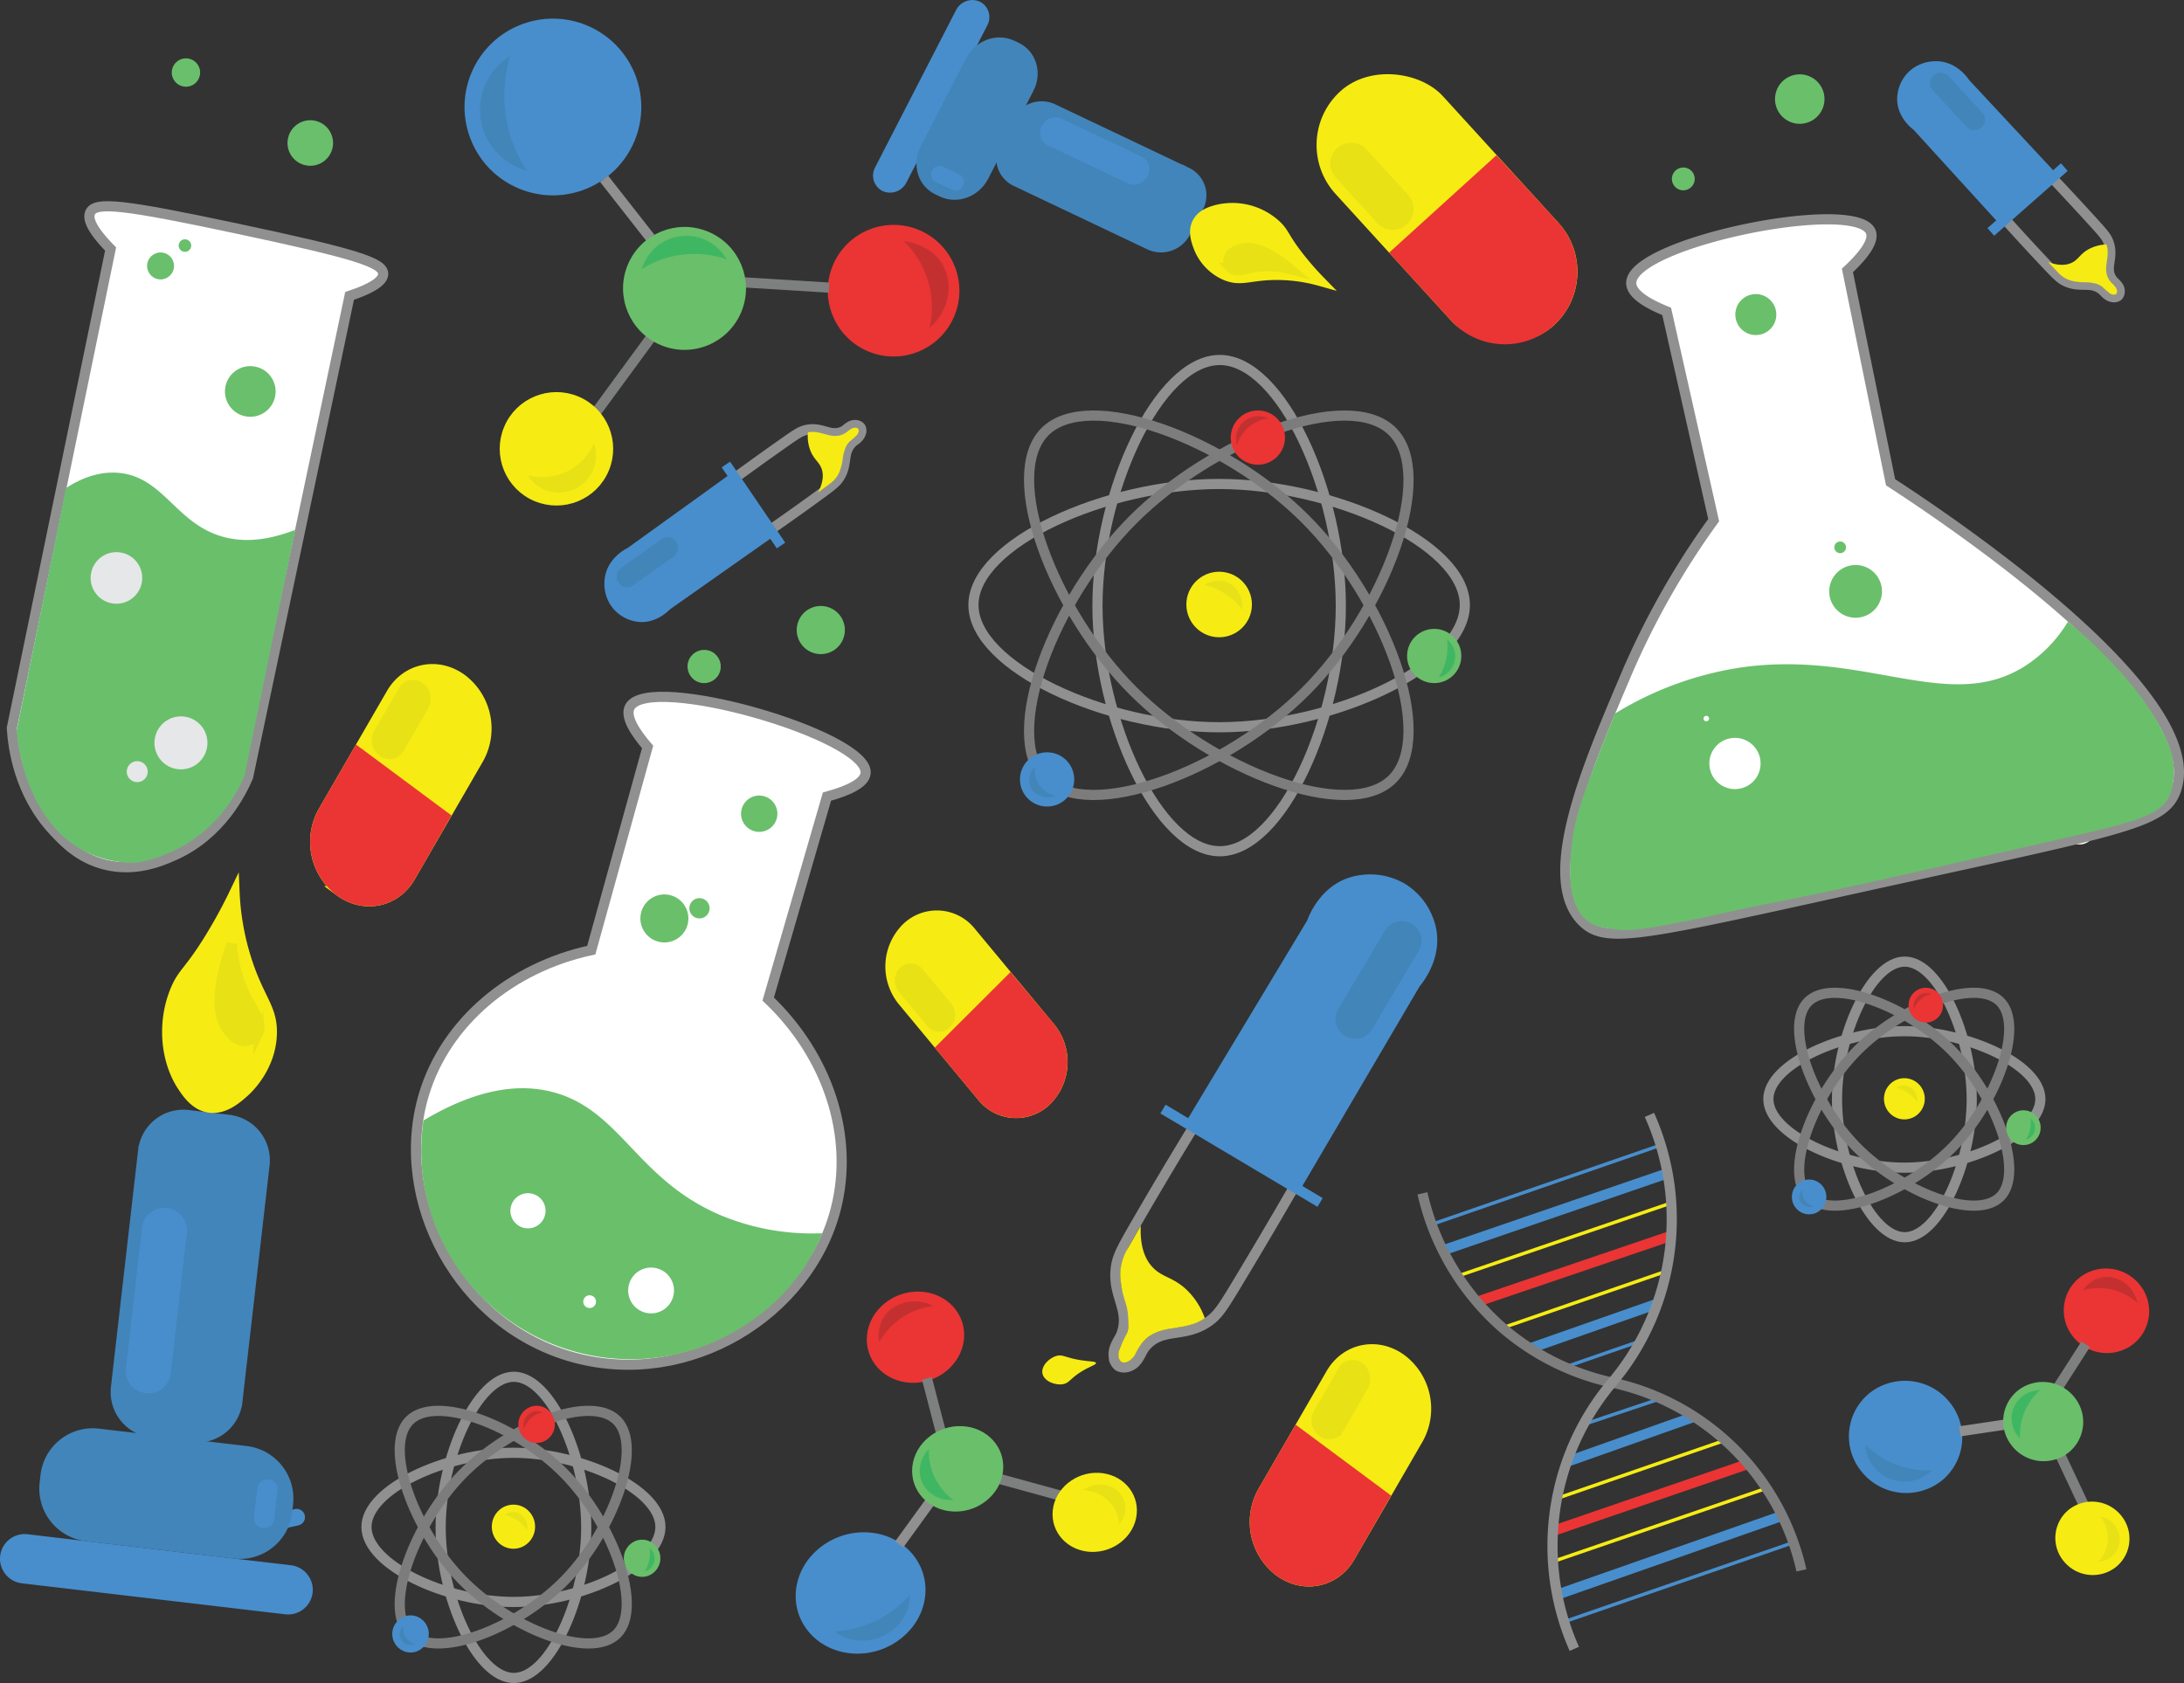<svg id="Layer_1" data-name="Layer 1" xmlns="http://www.w3.org/2000/svg" viewBox="0 0 644.947 497.14"><rect x="0" y="0" width="644.947" height="497.14" fill="#333333" stroke="none"/><defs><style>.cls-1,.cls-26{fill:#f6ec13;}.cls-1,.cls-6{stroke:#f6ec13;}.cls-1,.cls-10,.cls-11,.cls-12,.cls-15,.cls-16,.cls-17,.cls-2,.cls-22,.cls-23,.cls-27,.cls-28,.cls-3,.cls-30,.cls-4,.cls-5,.cls-6,.cls-7,.cls-8,.cls-9{stroke-miterlimit:10;}.cls-1,.cls-10,.cls-11,.cls-15,.cls-16,.cls-17,.cls-2,.cls-22,.cls-23,.cls-27,.cls-28,.cls-3,.cls-4,.cls-5,.cls-8,.cls-9{stroke-width:3px;}.cls-2{fill:#ea3534;}.cls-2,.cls-5{stroke:#ea3534;}.cls-18,.cls-3{fill:#e8e115;}.cls-3{stroke:#e8e115;}.cls-10,.cls-16,.cls-22,.cls-23,.cls-4,.cls-5,.cls-6,.cls-7,.cls-8,.cls-9{fill:none;}.cls-15,.cls-4,.cls-7{stroke:#488ecc;}.cls-8{stroke:#7e7e7f;}.cls-11,.cls-9{stroke:#919091;}.cls-10{stroke:#010101;}.cls-11,.cls-13{fill:#fff;}.cls-12,.cls-14,.cls-17,.cls-30{fill:#6abf6b;}.cls-12,.cls-17{stroke:#6abf6b;}.cls-12,.cls-30{stroke-width:2px;}.cls-15,.cls-29{fill:#488ecc;}.cls-16{stroke:#7e7f7f;}.cls-19{fill:#3fb762;}.cls-20{fill:#c43030;}.cls-21{fill:#4285b8;}.cls-22{stroke:#7d7c7d;}.cls-23{stroke:#7e7d7e;}.cls-24{fill:#e8e117;}.cls-25{fill:#4285b9;}.cls-27{fill:#4285ba;stroke:#4285ba;}.cls-28{fill:#4285bb;stroke:#4285bb;}.cls-30{stroke:#6abf6c;}.cls-31{fill:#e6e7e8;}.cls-32{fill:#6abf6c;}</style></defs><title>background</title><rect class="cls-1" x="409.87" y="10.775" width="39.879" height="90.564" rx="19.939" ry="19.939" transform="translate(71.974 309.782) rotate(-42.368)"/><path class="cls-2" d="M460.324,89.513h0a19.998,19.998,0,0,1-28.169-1.295l-3.641-3.992q-6.841-7.496-13.682-14.993l29.48-26.765q6.833,7.442,13.666,14.884l3.641,3.992A19.998,19.998,0,0,1,460.324,89.513Z" transform="translate(-2.5 5.5)"/><path class="cls-3" d="M398.371,39.352h0a4.666,4.666,0,0,1,6.592.303l12.252,13.433a4.666,4.666,0,0,1-.303,6.592h0a4.666,4.666,0,0,1-6.592-.303L398.068,45.944A4.666,4.666,0,0,1,398.371,39.352Z" transform="translate(-2.5 5.5)"/><path class="cls-1" d="M138.961,195.141l0,0a18.328,18.328,0,0,1,4.966,23.34l-20.25,35.028c-4.4,7.61-13.756,9.499-20.898,4.219l0,0A18.328,18.328,0,0,1,97.814,234.387l20.25-35.028C122.463,191.75,131.819,189.861,138.961,195.141Z" transform="translate(-2.5 5.5)"/><path class="cls-2" d="M102.78,257.727h0a18.386,18.386,0,0,1-4.966-23.34l2.159-3.734q4.053-7.015,8.105-14.03l25.787,19.154q-4.015,6.998-8.029,13.996l-2.159,3.734C119.263,261.093,109.926,262.978,102.78,257.727Z" transform="translate(-2.5 5.5)"/><path class="cls-3" d="M126.502,197.524h0a4.289,4.289,0,0,1,1.162,5.462L120.4,215.551a3.269,3.269,0,0,1-4.89.987h0a4.289,4.289,0,0,1-1.162-5.462l7.264-12.565A3.269,3.269,0,0,1,126.502,197.524Z" transform="translate(-2.5 5.5)"/><path class="cls-1" d="M416.435,396.038l0,0a18.328,18.328,0,0,1,4.966,23.34L401.151,454.405c-4.4,7.61-13.756,9.499-20.898,4.219l0,0a18.328,18.328,0,0,1-4.966-23.34L395.537,400.257C399.937,392.647,409.293,390.758,416.435,396.038Z" transform="translate(-2.5 5.5)"/><path class="cls-2" d="M380.253,458.624h0a18.386,18.386,0,0,1-4.966-23.34l2.159-3.734q4.053-7.015,8.105-14.03l25.787,19.154q-4.015,6.998-8.029,13.996l-2.159,3.734C396.736,461.991,387.4,463.876,380.253,458.624Z" transform="translate(-2.5 5.5)"/><path class="cls-3" d="M403.975,398.421h0a4.289,4.289,0,0,1,1.162,5.462l-7.264,12.565a3.269,3.269,0,0,1-4.89.987h0a4.289,4.289,0,0,1-1.162-5.462l7.264-12.565A3.269,3.269,0,0,1,403.975,398.421Z" transform="translate(-2.5 5.5)"/><path class="cls-1" d="M269.916,268.857l0,0a12.838,12.838,0,0,1,19.334.977l23.443,28.247a16.105,16.105,0,0,1-.889,21.248l0,0a12.838,12.838,0,0,1-19.334-.977l-23.443-28.247A16.105,16.105,0,0,1,269.916,268.857Z" transform="translate(-2.5 5.5)"/><path class="cls-2" d="M311.803,319.329h0a12.873,12.873,0,0,1-19.334-.977l-2.499-3.011q-4.695-5.654-9.391-11.309l20.234-20.189q4.69,5.614,9.379,11.227l2.499,3.011A16.156,16.156,0,0,1,311.803,319.329Z" transform="translate(-2.5 5.5)"/><path class="cls-3" d="M269.282,281.492h0a3.004,3.004,0,0,1,4.524.229l8.409,10.133a3.769,3.769,0,0,1-.208,4.972h0a3.004,3.004,0,0,1-4.524-.229l-8.409-10.133A3.769,3.769,0,0,1,269.282,281.492Z" transform="translate(-2.5 5.5)"/><line class="cls-4" x1="426.078" y1="369.339" x2="493.12" y2="346.324"/><line class="cls-5" x1="436.086" y1="384.541" x2="493.509" y2="365.025"/><line class="cls-4" x1="451.795" y1="398.285" x2="489.369" y2="385.093"/><line class="cls-4" x1="462.738" y1="431.776" x2="500.32" y2="418.469"/><line class="cls-5" x1="458.597" y1="452.209" x2="516.225" y2="432.415"/><line class="cls-4" x1="459.885" y1="471.02" x2="526.871" y2="447.531"/><line class="cls-6" x1="430.405" y1="376.928" x2="493.498" y2="355.341"/><line class="cls-6" x1="443.699" y1="392.215" x2="492.08" y2="375.489"/><line class="cls-7" x1="462.116" y1="403.832" x2="484.429" y2="396.102"/><line class="cls-7" x1="422.758" y1="361.666" x2="490.426" y2="338.248"/><line class="cls-7" x1="467.665" y1="420.75" x2="490.428" y2="413.111"/><line class="cls-6" x1="459.8" y1="442.584" x2="509.431" y2="425.426"/><line class="cls-6" x1="458.619" y1="461.231" x2="521.607" y2="439.621"/><line class="cls-7" x1="461.904" y1="479.027" x2="529.575" y2="455.64"/><path class="cls-8" d="M422.557,346.991a74.972,74.972,0,0,0,23.642,39.723,73.771,73.771,0,0,0,32.565,16.207,73.213,73.213,0,0,1,55.706,55.434" transform="translate(-2.5 5.5)"/><path class="cls-9" d="M489.578,323.821a75.026,75.026,0,0,1-11.138,79.213,74.963,74.963,0,0,0-11.038,78.508" transform="translate(-2.5 5.5)"/><line class="cls-10" x1="227.012" y1="292.291" x2="210.335" y2="287.619"/><line class="cls-10" x1="236.724" y1="261.626" x2="220.047" y2="256.953"/><line class="cls-10" x1="231.868" y1="274.958" x2="215.191" y2="270.286"/><line class="cls-10" x1="239.13" y1="252.551" x2="229.349" y2="249.811"/><line class="cls-10" x1="229.417" y1="283.216" x2="219.637" y2="280.476"/><line class="cls-10" x1="234.274" y1="269.884" x2="224.493" y2="267.144"/><path class="cls-11" d="M188.486,203.338c5.492-10.329,70.512,8.414,69.642,19.512-0.24,3.065-5.46,5.317-11.42,6.95q-8.677,29.905-17.354,59.81c17.64,16.75,25.499,40.544,19.937,62.067-8.094,31.319-43.341,52.941-77.155,43.836-34.386-9.259-53.881-46.683-44.401-77.893,6.437-21.193,25.573-37.339,49.371-42.467q8.317-30.01,16.634-60.02C190.021,210.813,186.997,206.138,188.486,203.338Z" transform="translate(-2.5 5.5)"/><path class="cls-12" d="M243.786,359.825a56.684,56.684,0,0,1-5.054,9.086c-10.628,15.544-26.124,21.393-30.726,22.95a60.894,60.894,0,0,1-79.652-50.072,59.843,59.843,0,0,1,.122-15.702c17.316-10.265,29.188-9.981,36.55-8.163,20.034,4.946,24.612,25.68,49.864,36.437A71.085,71.085,0,0,0,243.786,359.825Z" transform="translate(-2.5 5.5)"/><circle class="cls-12" cx="198.697" cy="265.79" r="6.091" transform="translate(-113.343 390.914) rotate(-74.349)"/><circle class="cls-12" cx="226.705" cy="234.858" r="4.366" transform="translate(-63.106 395.296) rotate(-74.349)"/><circle class="cls-12" cx="209.059" cy="262.789" r="1.998" transform="translate(-102.887 398.7) rotate(-74.349)"/><circle class="cls-12" cx="210.439" cy="191.373" r="3.914" transform="translate(-33.111 347.88) rotate(-74.349)"/><circle class="cls-12" cx="244.886" cy="180.604" r="6.113" transform="translate(2.412 373.185) rotate(-74.349)"/><circle class="cls-13" cx="158.416" cy="352.144" r="5.194" transform="translate(-225.909 415.183) rotate(-74.349)"/><circle class="cls-13" cx="194.771" cy="375.686" r="6.769" transform="translate(-222.031 467.38) rotate(-74.349)"/><circle class="cls-13" cx="176.623" cy="378.989" r="1.885" transform="translate(-238.464 452.317) rotate(-74.349)"/><circle class="cls-13" cx="616.601" cy="239.247" r="4.693" transform="translate(-38.939 139.987) rotate(-12.093)"/><circle class="cls-13" cx="547.537" cy="244.185" r="6.898" transform="translate(-41.506 125.628) rotate(-12.093)"/><line class="cls-9" x1="556.799" y1="133.226" x2="539.865" y2="136.854"/><line class="cls-9" x1="549.257" y1="98.025" x2="532.323" y2="101.653"/><line class="cls-9" x1="553.028" y1="115.626" x2="536.094" y2="119.254"/><line class="cls-9" x1="547.162" y1="88.874" x2="537.231" y2="91.002"/><line class="cls-9" x1="554.704" y1="124.075" x2="544.773" y2="126.203"/><line class="cls-9" x1="550.933" y1="106.475" x2="541.002" y2="108.602"/><path class="cls-11" d="M484.21,78.065c0.14-11.966,66.317-25.392,70.719-15.152,1.214,2.824-2.357,7.248-6.872,11.468q6.37,31.286,12.74,62.573c13.392,8.705,94.878,62.401,84.186,91.244-3.488,9.409-14.946,11.214-84.676,26.537-72.121,15.849-83.372,19.084-90.514,11.937-12.94-12.949,1.787-46.658,12.755-72.516a234.647,234.647,0,0,1,26.007-46.01q-6.939-30.831-13.878-61.663C489.185,84.258,484.171,81.374,484.21,78.065Z" transform="translate(-2.5 5.5)"/><path class="cls-12" d="M600.285,243.724c-8.359,1.904-17.238,3.962-36.058,8.223l-1.285.291c-34.5,7.8-37.722,7.744-57.274,12.229-0,0-2.174.499-8.72,1.76-10.423,2.008-13.791,2.317-17.714,1.738-3.503-.517-5.254-0.775-7.049-2.064-6.21-4.459-5.141-15.572-4.572-21.478,0.74-7.693,3.247-14.383,8.238-27.446,1.79-4.685,3.362-8.506,4.436-11.061a98.147,98.147,0,0,1,35.648-13.142c36.877-5.651,61.646,13.681,84.637-.397a41.078,41.078,0,0,0,12.825-12.712,133.541,133.541,0,0,1,13.378,12.719A90.839,90.839,0,0,1,638.255,207.468c4.349,7.302,5.16,11.264,5.184,14.593a20.49,20.49,0,0,1-.91,6.368C640.2,235.106,631.046,236.716,600.285,243.724Z" transform="translate(-2.5 5.5)"/><circle class="cls-13" cx="514.845" cy="220.016" r="7.57" transform="translate(-37.168 118.243) rotate(-12.093)"/><circle class="cls-14" cx="550.469" cy="169.179" r="7.793" transform="translate(-25.727 124.578) rotate(-12.093)"/><circle class="cls-14" cx="521.004" cy="87.418" r="6.054" transform="translate(-9.252 116.59) rotate(-12.093)"/><circle class="cls-14" cx="499.589" cy="47.343" r="3.379" transform="translate(-1.332 111.215) rotate(-12.093)"/><circle class="cls-14" cx="533.977" cy="23.763" r="7.308" transform="translate(4.371 117.896) rotate(-12.093)"/><circle class="cls-13" cx="506.382" cy="206.751" r="0.812" transform="translate(-34.577 116.175) rotate(-12.093)"/><circle class="cls-14" cx="545.915" cy="156.172" r="1.728" transform="translate(-23.103 123.335) rotate(-12.093)"/><circle class="cls-15" cx="165.779" cy="26.105" r="24.598" transform="translate(75.334 174.538) rotate(-67.345)"/><circle class="cls-2" cx="266.382" cy="80.365" r="17.936" transform="translate(87.114 300.739) rotate(-67.345)"/><line class="cls-9" x1="192.074" y1="70.278" x2="178.399" y2="52.824"/><line class="cls-16" x1="193.463" y1="98.001" x2="175.626" y2="122.328"/><line class="cls-16" x1="219.779" y1="83.413" x2="244.826" y2="84.957"/><circle class="cls-1" cx="166.821" cy="127.068" r="15.252" transform="translate(-17.198 237.575) rotate(-67.345)"/><circle class="cls-17" cx="204.642" cy="79.687" r="16.653" transform="translate(49.781 243.346) rotate(-67.345)"/><path class="cls-18" d="M172.407,138.881a10.999,10.999,0,0,1-14.084-3.988,16.627,16.627,0,0,0,19.574-9.468A10.998,10.998,0,0,1,172.407,138.881Z" transform="translate(-2.5 5.5)"/><path class="cls-19" d="M204.135,69.715a29.166,29.166,0,0,0-12.122,4.291,13.706,13.706,0,0,1,25.102-2.87A29.171,29.171,0,0,0,204.135,69.715Z" transform="translate(-2.5 5.5)"/><path class="cls-20" d="M277.01,91.338a27.179,27.179,0,0,0-7.607-25.586c0.589,0.053,8.263.871,11.706,7.376C284.14,78.856,282.581,86.519,277.01,91.338Z" transform="translate(-2.5 5.5)"/><path class="cls-21" d="M152.13,30.221A40.62,40.62,0,0,0,157.968,44.82a18.53,18.53,0,0,1-4.798-33.742A40.817,40.817,0,0,0,152.13,30.221Z" transform="translate(-2.5 5.5)"/><path class="cls-15" d="M254.881,481.444c-9.709-.407-16.794-8.084-15.824-17.148s9.626-16.082,19.335-15.676,16.794,8.084,15.824,17.148S264.59,481.851,254.881,481.444Z" transform="translate(-2.5 5.5)"/><path class="cls-2" d="M271.566,401.451c-7.079-.296-12.245-5.894-11.538-12.503s7.019-11.726,14.098-11.43,12.245,5.894,11.538,12.503S278.645,401.747,271.566,401.451Z" transform="translate(-2.5 5.5)"/><line class="cls-9" x1="274.676" y1="443.6" x2="265.548" y2="456.182"/><line class="cls-16" x1="293.43" y1="436.37" x2="313.878" y2="441.979"/><line class="cls-16" x1="277.898" y1="423.21" x2="273.713" y2="407.146"/><path class="cls-1" d="M324.692,451.397c-6.02-.252-10.413-5.012-9.812-10.633s5.969-9.972,11.988-9.72,10.413,5.012,9.812,10.633S330.712,451.649,324.692,451.397Z" transform="translate(-2.5 5.5)"/><path class="cls-17" d="M284.121,439.476c-6.573-.275-11.369-5.473-10.713-11.609s6.517-10.887,13.089-10.612,11.369,5.473,10.713,11.609S290.694,439.751,284.121,439.476Z" transform="translate(-2.5 5.5)"/><path class="cls-18" d="M332.726,435.008a6.929,6.929,0,0,1,.209,9.749c-0.2-5.49-4.714-9.792-10.604-10.106A8.281,8.281,0,0,1,332.726,435.008Z" transform="translate(-2.5 5.5)"/><path class="cls-19" d="M278.565,430.971a18.232,18.232,0,0,0,5.487,6.619c-5.436.333-9.893-3.486-9.955-8.53a9.262,9.262,0,0,1,2.726-6.557A17.718,17.718,0,0,0,278.565,430.971Z" transform="translate(-2.5 5.5)"/><path class="cls-20" d="M278.159,380.301a20.928,20.928,0,0,0-15.984,10.64,10.076,10.076,0,0,1,2.616-9.034A11.656,11.656,0,0,1,278.159,380.301Z" transform="translate(-2.5 5.5)"/><path class="cls-21" d="M262.323,472.649a31.082,31.082,0,0,0,8.807-7.01c0.246,6.808-5.509,12.815-12.855,13.417a13.366,13.366,0,0,1-9.321-2.668A32.281,32.281,0,0,0,262.323,472.649Z" transform="translate(-2.5 5.5)"/><path class="cls-15" d="M553.346,428.177a14.913,14.913,0,0,1,2.358-21.156,15.399,15.399,0,0,1,21.406,2.671,14.913,14.913,0,0,1-2.358,21.156A15.399,15.399,0,0,1,553.346,428.177Z" transform="translate(-2.5 5.5)"/><path class="cls-2" d="M615.889,388.421a10.874,10.874,0,0,1,1.719-15.426,11.228,11.228,0,0,1,15.608,1.948,10.874,10.874,0,0,1-1.719,15.426A11.228,11.228,0,0,1,615.889,388.421Z" transform="translate(-2.5 5.5)"/><line class="cls-9" x1="592.284" y1="420.766" x2="578.743" y2="422.784"/><line class="cls-16" x1="607.759" y1="428.404" x2="615.686" y2="445.269"/><line class="cls-16" x1="607.639" y1="409.961" x2="615.907" y2="397.07"/><path class="cls-1" d="M613.03,454.623a9.247,9.247,0,0,1,1.462-13.118,9.548,9.548,0,0,1,13.273,1.656,9.247,9.247,0,0,1-1.462,13.118A9.548,9.548,0,0,1,613.03,454.623Z" transform="translate(-2.5 5.5)"/><path class="cls-17" d="M597.827,420.66a10.096,10.096,0,0,1,1.596-14.322,10.425,10.425,0,0,1,14.491,1.808,10.096,10.096,0,0,1-1.596,14.322A10.425,10.425,0,0,1,597.827,420.66Z" transform="translate(-2.5 5.5)"/><path class="cls-18" d="M628.472,449.484a6.643,6.643,0,0,1-6.345,6.305,10.095,10.095,0,0,0,.662-13.3A6.889,6.889,0,0,1,628.472,449.484Z" transform="translate(-2.5 5.5)"/><path class="cls-19" d="M600.302,411.659a17.586,17.586,0,0,0-1.264,7.762,8.308,8.308,0,0,1,5.887-14.254A17.492,17.492,0,0,0,600.302,411.659Z" transform="translate(-2.5 5.5)"/><path class="cls-20" d="M633.668,379.33a17.107,17.107,0,0,0-16.159-3.676c0.204-.298,2.924-4.144,7.48-4.014A9.514,9.514,0,0,1,633.668,379.33Z" transform="translate(-2.5 5.5)"/><path class="cls-21" d="M563.416,427.457a25.531,25.531,0,0,0,9.664,1.299,11.603,11.603,0,0,1-19.757-7.639A25.84,25.84,0,0,0,563.416,427.457Z" transform="translate(-2.5 5.5)"/><path class="cls-9" d="M398.452,173.386c0.002,33.297-17.42,72.488-35.702,72.555-18.267.067-36.093-38.934-36.162-72.324-0.07-33.643,17.865-72.852,36.162-72.785C381.011,100.898,398.45,140.076,398.452,173.386Z" transform="translate(-2.5 5.5)"/><path class="cls-9" d="M362.52,137.454c33.297-.002,72.488,17.42,72.555,35.702,0.067,18.267-38.934,36.093-72.324,36.162-33.643.07-72.852-17.865-72.785-36.162C290.032,154.896,329.21,137.456,362.52,137.454Z" transform="translate(-2.5 5.5)"/><path class="cls-22" d="M337.113,147.979c23.544-23.546,63.574-38.939,76.549-26.059,12.964,12.87-2.009,53.052-25.571,76.712-23.74,23.839-64.146,38.882-77.037,25.896C298.188,211.568,313.56,171.534,337.113,147.979Z" transform="translate(-2.5 5.5)"/><path class="cls-23" d="M337.117,198.585c-23.546-23.544-38.939-63.575-26.059-76.549,12.87-12.964,53.052,2.009,76.712,25.571,23.839,23.74,38.882,64.146,25.896,77.037C400.707,237.509,360.672,222.137,337.117,198.585Z" transform="translate(-2.5 5.5)"/><circle class="cls-1" cx="360.02" cy="178.556" r="8.18"/><circle class="cls-15" cx="309.213" cy="230.226" r="6.511"/><circle class="cls-2" cx="371.459" cy="129.257" r="6.511"/><circle class="cls-17" cx="423.527" cy="193.767" r="6.511"/><path class="cls-24" d="M369.363,174.642a19.596,19.596,0,0,0-11.214-7.366,7.683,7.683,0,0,1,6.267-.99C367.54,167.315,369.691,170.752,369.363,174.642Z" transform="translate(-2.5 5.5)"/><path class="cls-25" d="M309.26,226.133a7.919,7.919,0,0,0,4.984,3.451c-3.183,1.203-6.514-.291-7.515-2.837a5.575,5.575,0,0,1,1.457-5.828A7.816,7.816,0,0,0,309.26,226.133Z" transform="translate(-2.5 5.5)"/><path class="cls-20" d="M371.001,120.898a11.275,11.275,0,0,0-3.225,5.172,6.675,6.675,0,0,1,9.291-7.982A11.315,11.315,0,0,0,371.001,120.898Z" transform="translate(-2.5 5.5)"/><path class="cls-19" d="M432.117,189.601a6.483,6.483,0,0,1-4.75,5.005,17.402,17.402,0,0,0,2.451-11.287A6.48,6.48,0,0,1,432.117,189.601Z" transform="translate(-2.5 5.5)"/><path class="cls-9" d="M584.763,319.247c0.001,18.681-9.643,40.667-19.764,40.705-10.112.037-19.98-21.843-20.019-40.575-0.038-18.875,9.889-40.871,20.019-40.834C575.108,278.58,584.762,300.56,584.763,319.247Z" transform="translate(-2.5 5.5)"/><path class="cls-9" d="M564.871,299.089c18.433-.001,40.128,9.773,40.165,20.029,0.037,10.248-21.553,20.249-40.037,20.288-18.624.039-40.329-10.022-40.292-20.288C524.743,308.874,546.432,299.09,564.871,299.089Z" transform="translate(-2.5 5.5)"/><path class="cls-22" d="M550.806,304.993c13.033-13.21,35.194-21.846,42.376-14.62,7.177,7.22-1.112,29.763-14.155,43.037-13.142,13.374-35.51,21.813-42.646,14.528C529.259,340.668,537.768,318.208,550.806,304.993Z" transform="translate(-2.5 5.5)"/><path class="cls-23" d="M550.809,333.384c-13.035-13.208-21.556-35.667-14.426-42.945,7.124-7.273,29.369,1.127,42.466,14.346,13.197,13.319,21.524,35.987,14.336,43.219C586.01,355.221,563.848,346.598,550.809,333.384Z" transform="translate(-2.5 5.5)"/><ellipse class="cls-1" cx="562.371" cy="324.562" rx="4.528" ry="4.589"/><ellipse class="cls-15" cx="534.245" cy="353.55" rx="3.604" ry="3.653"/><ellipse class="cls-2" cx="568.703" cy="296.904" rx="3.604" ry="3.653"/><ellipse class="cls-17" cx="597.527" cy="333.096" rx="3.604" ry="3.653"/><path class="cls-24" d="M568.66,319.952a10.839,10.839,0,0,0-6.208-4.133,4.206,4.206,0,0,1,3.469-.555A4.446,4.446,0,0,1,568.66,319.952Z" transform="translate(-2.5 5.5)"/><path class="cls-25" d="M535.387,348.839a4.384,4.384,0,0,0,2.759,1.936,3.201,3.201,0,0,1-4.16-1.592,3.156,3.156,0,0,1,.807-3.269A4.433,4.433,0,0,0,535.387,348.839Z" transform="translate(-2.5 5.5)"/><path class="cls-20" d="M569.566,289.8a6.338,6.338,0,0,0-1.785,2.902,3.754,3.754,0,0,1,2.434-4.686,3.65,3.65,0,0,1,2.709.208A6.228,6.228,0,0,0,569.566,289.8Z" transform="translate(-2.5 5.5)"/><path class="cls-19" d="M603.399,328.344a3.617,3.617,0,0,1-2.629,2.808,9.87,9.87,0,0,0,1.357-6.332A3.662,3.662,0,0,1,603.399,328.344Z" transform="translate(-2.5 5.5)"/><path class="cls-9" d="M175.619,445.656c0.001,20.415-10.421,44.443-21.357,44.483-10.928.041-21.592-23.87-21.633-44.342-0.042-20.627,10.687-44.666,21.633-44.625C165.186,401.214,175.618,425.234,175.619,445.656Z" transform="translate(-2.5 5.5)"/><path class="cls-9" d="M154.124,423.626c19.919-.001,43.364,10.68,43.404,21.889,0.04,11.2-23.291,22.129-43.266,22.171-20.126.043-43.582-10.953-43.542-22.171C110.76,434.32,134.197,423.628,154.124,423.626Z" transform="translate(-2.5 5.5)"/><path class="cls-22" d="M138.924,430.079c14.084-14.436,38.032-23.874,45.793-15.977,7.755,7.891-1.202,32.526-15.297,47.032-14.202,14.616-38.374,23.839-46.085,15.877C115.639,469.066,124.835,444.521,138.924,430.079Z" transform="translate(-2.5 5.5)"/><path class="cls-23" d="M138.927,461.106c-14.086-14.435-23.294-38.978-15.589-46.932,7.699-7.948,31.737,1.231,45.891,15.677,14.261,14.555,23.26,39.328,15.492,47.232C176.968,484.97,153.018,475.546,138.927,461.106Z" transform="translate(-2.5 5.5)"/><ellipse class="cls-1" cx="151.624" cy="450.954" rx="4.893" ry="5.015"/><ellipse class="cls-15" cx="121.23" cy="482.633" rx="3.895" ry="3.992"/><ellipse class="cls-2" cx="158.467" cy="420.728" rx="3.895" ry="3.992"/><ellipse class="cls-17" cx="189.615" cy="460.28" rx="3.895" ry="3.992"/><path class="cls-24" d="M158.218,446.426a11.706,11.706,0,0,0-6.709-4.516,4.502,4.502,0,0,1,3.749-.607A4.865,4.865,0,0,1,158.218,446.426Z" transform="translate(-2.5 5.5)"/><path class="cls-25" d="M122.262,477.995A4.739,4.739,0,0,0,125.244,480.111a3.243,3.243,0,0,1-3.624-5.312A4.89,4.89,0,0,0,122.262,477.995Z" transform="translate(-2.5 5.5)"/><path class="cls-20" d="M159.197,413.475a6.939,6.939,0,0,0-1.929,3.171,4.112,4.112,0,0,1,2.631-5.121,3.905,3.905,0,0,1,2.927.227A6.698,6.698,0,0,0,159.197,413.475Z" transform="translate(-2.5 5.5)"/><path class="cls-19" d="M195.758,455.598a3.935,3.935,0,0,1-2.841,3.069,10.886,10.886,0,0,0,1.467-6.92A4.027,4.027,0,0,1,195.758,455.598Z" transform="translate(-2.5 5.5)"/><path class="cls-26" d="M316.401,403.361c-2.35.414-5.614-.915-6.063-3.156-0.443-2.207,1.975-4.637,4.245-5.223,1.815-.469,2.401.535,6.868,1.259,2.98,0.483,4.609.343,4.698,0.856,0.091,0.525-1.579.898-4.082,2.4C318.465,401.659,318.373,403.014,316.401,403.361Z" transform="translate(-2.5 5.5)"/><path class="cls-9" d="M354.459,328.196c-6.542,10.711-12.056,20.072-16.465,27.7-4.391,7.598-5.614,9.89-6.005,13.285-0.968,8.399,4.446,12.333,1.552,19.665-0.555,1.405-2.514,3.578-2.149,6.423a3.742,3.742,0,0,0,1.435,2.786,3.803,3.803,0,0,0,3.252-0c2.684-1.043,3.22-4.005,4.606-5.689,4.92-5.981,11.49-2.465,18.693-7.487,2.774-1.935,4.154-4.098,8.591-11.457,4.864-8.067,10.331-17.285,16.255-27.534" transform="translate(-2.5 5.5)"/><path class="cls-15" d="M353.827,326.946q18.04-29.973,36.08-59.945c0.301-.896,3.932-11.103,14.411-12.51a18.73,18.73,0,0,1,12.4,2.417,18.532,18.532,0,0,1,7.512,9.127c3.961,9.839-3.063,18.172-3.757,18.967q-17.714,30.174-35.428,60.349" transform="translate(-2.5 5.5)"/><line class="cls-4" x1="343.429" y1="327.597" x2="389.831" y2="355.179"/><path class="cls-26" d="M342.751,368.692c2.783,3.051,5.824,2.937,9.69,6.345a21.351,21.351,0,0,1,5.839,8.829,14.863,14.863,0,0,1-2.974,1.565,23.337,23.337,0,0,1-4.417,1.071c-3.359.628-3.017,0.435-4.286,0.757a13.466,13.466,0,0,0-4.942,2.094,11.568,11.568,0,0,0-1.73,1.64,12.44,12.44,0,0,0-1.169,1.671c-0.966,1.574-.959,2.056-1.776,2.946a4.195,4.195,0,0,1-1.165.944,2.385,2.385,0,0,1-2.144.261,2.297,2.297,0,0,1-.868-1.8,3.798,3.798,0,0,1,.19-1.674,39.057,39.057,0,0,1,2.157-4.729c0.737-1.585.643-2.953,0.47-5.47-0.259-3.765-1.46-4.644-2.09-9.588a16.59,16.59,0,0,1-.202-3.291,15.201,15.201,0,0,1,2.314-7.159q1.863-3.275,3.726-6.551C339.07,363.272,340.986,366.758,342.751,368.692Z" transform="translate(-2.5 5.5)"/><path class="cls-25" d="M419.425,267.397h0a5.812,5.812,0,0,1,2.026,7.965h0L407.7,298.497a5.812,5.812,0,0,1-7.965,2.026h0a5.812,5.812,0,0,1-2.026-7.965l13.752-23.135a5.812,5.812,0,0,1,7.965-2.026Z" transform="translate(-2.5 5.5)"/><path class="cls-9" d="M230.378,150.723c5.591-3.884,10.378-7.323,14.238-10.144,3.845-2.81,4.955-3.68,5.911-5.282,2.365-3.962.628-7.11,3.686-10.118,0.586-.576,2.027-1.225,2.492-2.72a2.06,2.06,0,0,0-.067-1.701,1.981,1.981,0,0,0-1.577-.716c-1.537-.073-2.466,1.282-3.518,1.814-3.736,1.89-6.129-1.305-10.756-.395-1.782.351-2.94,1.122-6.753,3.804-4.18,2.939-8.912,6.318-14.099,10.108" transform="translate(-2.5 5.5)"/><path class="cls-15" d="M230.402,151.484L199.373,173.338c-0.348.379-4.413,4.653-9.813,3.046a9.774,9.774,0,0,1-5.468-3.932,10.067,10.067,0,0,1-1.583-6.192c0.3-5.764,5.587-8.359,6.103-8.601l30.805-22.199" transform="translate(-2.5 5.5)"/><line class="cls-4" x1="230.638" y1="161.134" x2="214.359" y2="137.204"/><path class="cls-26" d="M245.197,133.17c-0.661-2.129-2.162-2.742-3.267-5.288a11.683,11.683,0,0,1-.839-5.675,7.852,7.852,0,0,1,1.796-.123,12.18,12.18,0,0,1,2.384.44c1.771,0.428,1.561.448,2.25,0.568a7.081,7.081,0,0,0,2.87.047,6.229,6.229,0,0,0,1.209-.434,6.796,6.796,0,0,0,.944-0.573,9.436,9.436,0,0,1,1.527-1.073,2.246,2.246,0,0,1,.778-0.213,1.244,1.244,0,0,1,1.099.342,1.266,1.266,0,0,1,.015,1.086,2.122,2.122,0,0,1-.47.791,21.585,21.585,0,0,1-2.113,1.876,5.722,5.722,0,0,0-1.463,2.616c-0.724,1.929-.34,2.63-1.151,5.227a9.28,9.28,0,0,1-.645,1.681,8.444,8.444,0,0,1-2.738,3.049q-1.643,1.218-3.286,2.436C245.759,136.675,245.617,134.52,245.197,133.17Z" transform="translate(-2.5 5.5)"/><path class="cls-25" d="M185.146,166.641h0a3.218,3.218,0,0,1,.815-4.406h0l11.892-8.472a3.054,3.054,0,0,1,4.321.747h0a3.218,3.218,0,0,1-.815,4.406l-11.892,8.472a3.054,3.054,0,0,1-4.321-.747v0Z" transform="translate(-2.5 5.5)"/><path class="cls-9" d="M594.923,59.653c4.552,5.061,8.563,9.381,11.844,12.858,3.268,3.463,4.271,4.456,5.979,5.205,4.227,1.852,7.133-.266,10.499,2.393,0.645,0.509,1.469,1.858,3.01,2.133a2.06,2.06,0,0,0,1.679-.279,1.981,1.981,0,0,0,.513-1.654c-0.12-1.534-1.58-2.286-2.24-3.264-2.342-3.471.529-6.244-.953-10.721-0.571-1.724-1.481-2.776-4.618-6.224-3.439-3.78-7.382-8.053-11.791-12.725" transform="translate(-2.5 5.5)"/><path class="cls-15" d="M594.171,59.773L568.609,31.718c-0.42-.298-5.169-3.797-4.248-9.356a9.774,9.774,0,0,1,3.218-5.917,10.067,10.067,0,0,1,5.945-2.345c5.756-.423,8.992,4.499,9.297,4.98q12.937,13.894,25.875,27.788" transform="translate(-2.5 5.5)"/><line class="cls-4" x1="587.896" y1="68.506" x2="609.603" y2="49.363"/><path class="cls-26" d="M614.19,72.162c2.03-.922,2.451-2.487,4.838-3.903a11.683,11.683,0,0,1,5.526-1.542,7.852,7.852,0,0,1,.346,1.766,12.18,12.18,0,0,1-.139,2.42c-0.203,1.81-.249,1.605-0.282,2.303a7.081,7.081,0,0,0,.312,2.853,6.229,6.229,0,0,0,.582,1.145,6.796,6.796,0,0,0,.687.865,9.436,9.436,0,0,1,1.256,1.38,2.246,2.246,0,0,1,.308.745,1.244,1.244,0,0,1-.202,1.133,1.266,1.266,0,0,1-1.076.15,2.122,2.122,0,0,1-.843-0.367,21.585,21.585,0,0,1-2.125-1.862,5.722,5.722,0,0,0-2.778-1.124c-2.004-.478-2.652-0.009-5.33-0.488a9.28,9.28,0,0,1-1.748-.43,8.444,8.444,0,0,1-3.368-2.336q-1.414-1.478-2.828-2.955C610.783,73.158,612.903,72.747,614.19,72.162Z" transform="translate(-2.5 5.5)"/><path class="cls-25" d="M573.476,16.765h0a3.218,3.218,0,0,1,4.473.258h0l9.892,10.739a3.054,3.054,0,0,1-.201,4.38h0a3.218,3.218,0,0,1-4.473-.258l-9.892-10.739a3.054,3.054,0,0,1,.201-4.38h0Z" transform="translate(-2.5 5.5)"/><path class="cls-15" d="M81.414,443.645l8.471-1.926a0.957,0.957,0,0,1,1.146.721h0a0.957,0.957,0,0,1-.721,1.146l-8.471,1.926a0.957,0.957,0,0,1-1.146-.721h0A0.957,0.957,0,0,1,81.414,443.645Z" transform="translate(-2.5 5.5)"/><path class="cls-15" d="M10.488,449.18l77.717,9.148a5.831,5.831,0,0,1,5.128,6.438h0a5.792,5.792,0,0,1-6.45,5.075L9.166,460.692a5.831,5.831,0,0,1-5.128-6.438h0A5.792,5.792,0,0,1,10.488,449.18Z" transform="translate(-2.5 5.5)"/><path class="cls-27" d="M31.587,417.988l43.546,5.126A14.129,14.129,0,0,1,87.556,438.711l-0.272,2.366a14.032,14.032,0,0,1-15.627,12.296L28.112,448.248a14.129,14.129,0,0,1-12.424-15.598l0.272-2.366a14.032,14.032,0,0,1,15.627-12.296h0Z" transform="translate(-2.5 5.5)"/><path class="cls-28" d="M58.08,323.87l11.97,1.409A12.02,12.02,0,0,1,80.619,338.549l-8.04,70.015a11.938,11.938,0,0,1-13.295,10.461l-11.97-1.409A12.02,12.02,0,0,1,36.745,404.346l8.04-70.015A11.938,11.938,0,0,1,58.08,323.87Z" transform="translate(-2.5 5.5)"/><path class="cls-1" d="M71.766,258.2c-1.414,2.952-3.649,7.364-6.76,12.513C58.351,281.728,56.503,281.541,54.221,287.141c-3.915,9.607-2.799,20.898,2.319,28.465,1.381,2.041,3.718,5.394,7.584,6.037,4.512,0.751,8.339-2.651,10.453-4.531,0.975-.867,7.969-7.287,8.2-17.349,0.155-6.752-2.862-9.332-6.244-18.231A76.045,76.045,0,0,1,71.766,258.2Z" transform="translate(-2.5 5.5)"/><path class="cls-15" d="M82.929,434.611l-0.968,8.434a1.472,1.472,0,0,1-1.639,1.29h0a1.482,1.482,0,0,1-1.303-1.636v0l0.968-8.434a1.472,1.472,0,0,1,1.639-1.29h0a1.482,1.482,0,0,1,1.303,1.636v0Z" transform="translate(-2.5 5.5)"/><path class="cls-3" d="M75.357,289.315c2.08,3.955,4.769,7.269,3.449,10.062a4.82,4.82,0,0,1-4.103,2.603c-2.525.036-4.32-2.409-5.193-3.598-5.211-7.098.534-22.62,1.482-25.111A40.087,40.087,0,0,0,75.357,289.315Z" transform="translate(-2.5 5.5)"/><path class="cls-29" d="M51.819,351.319h0a6.659,6.659,0,0,1,5.856,7.352L52.903,400.222a6.614,6.614,0,0,1-7.365,5.795h0a6.659,6.659,0,0,1-5.856-7.352l4.771-41.551A6.614,6.614,0,0,1,51.819,351.319Z" transform="translate(-2.5 5.5)"/><path class="cls-15" d="M292.697,1.348L268.85,47.692a3.911,3.911,0,0,1-5.058,1.893h0a3.623,3.623,0,0,1-1.506-5.011L286.133-1.771a3.911,3.911,0,0,1,5.058-1.893h0A3.623,3.623,0,0,1,292.697,1.348Z" transform="translate(-2.5 5.5)"/><path class="cls-27" d="M306.338,20.654l-13.362,25.967c-2.377,4.619-7.864,6.672-12.256,4.586l-1.349-.641c-4.392-2.086-6.025-7.522-3.649-12.141L289.085,12.458c2.377-4.619,7.864-6.672,12.256-4.586l1.349,0.641c4.392,2.086,6.025,7.522,3.649,12.141h0Z" transform="translate(-2.5 5.5)"/><path class="cls-28" d="M356.291,55.869L352.618,63.007a8.062,8.062,0,0,1-10.427,3.901L302.271,47.944a7.467,7.467,0,0,1-3.104-10.329l3.673-7.138a8.062,8.062,0,0,1,10.427-3.901l39.92,18.965A7.467,7.467,0,0,1,356.291,55.869Z" transform="translate(-2.5 5.5)"/><path class="cls-1" d="M392.281,77.466a86.539,86.539,0,0,1-5.876-6.689c-5.005-6.324-4.457-7.432-7.262-9.965a19.084,19.084,0,0,0-17.551-4.247c-1.546.448-4.102,1.227-5.4,3.495-1.516,2.647-.389,5.698.234,7.384a14.818,14.818,0,0,0,8.424,8.547c3.996,1.444,6.251.089,12.367-.23A47.017,47.017,0,0,1,392.281,77.466Z" transform="translate(-2.5 5.5)"/><path class="cls-15" d="M284.264,49.158l-4.809-2.284a0.921,0.921,0,0,1-.383-1.274h0a0.994,0.994,0,0,1,1.286-.481h0l4.809,2.284a0.921,0.921,0,0,1,.383,1.274h0a0.994,0.994,0,0,1-1.286.481h0Z" transform="translate(-2.5 5.5)"/><path class="cls-3" d="M372.845,73.478c-2.854.499-5.47,1.505-6.826,0.129a3.056,3.056,0,0,1-.584-3.063c0.576-1.572,2.461-2.197,3.377-2.5,5.472-1.813,13.385,4.848,14.649,5.933A25.086,25.086,0,0,0,372.845,73.478Z" transform="translate(-2.5 5.5)"/><path class="cls-29" d="M341.376,46.508h0a4.466,4.466,0,0,1-5.776,2.161L311.908,37.414a4.137,4.137,0,0,1-1.72-5.722h0a4.466,4.466,0,0,1,5.776-2.161l23.691,11.255A4.137,4.137,0,0,1,341.376,46.508Z" transform="translate(-2.5 5.5)"/><path class="cls-11" d="M35.163,68.049L6,209.573c0.378,5.887,2.124,19.361,12.279,30.322,3.037,3.278,7.584,8.058,15.1,9.974,9.14,2.33,16.84-1.061,20.446-2.649C67.968,240.991,74.055,228.027,75.775,223.951l29.956-142.047c8.127-2.716,9.938-4.938,9.924-6.533-0.03-3.283-7.814-5.845-43.221-13.366-33.333-7.081-41.678-8.047-43.271-4.799C28.376,58.81,29.044,61.835,35.163,68.049Z" transform="translate(-2.5 5.5)"/><path class="cls-30" d="M62.593,238.822a41.805,41.805,0,0,1-19.76,9.493,30.6,30.6,0,0,1-13.534-2.619C10.51,237.207,8.527,211.854,8.433,210.367q7.242-35.556,14.484-71.112c3.441-2.164,8.775-4.728,14.908-4.05,12.389,1.371,16.079,14.657,29.887,18.706,4.402,1.291,11.148,2.028,20.624-1.346L73.79,223.156A41.651,41.651,0,0,1,62.593,238.822Z" transform="translate(-2.5 5.5)"/><circle class="cls-31" cx="36.885" cy="165.211" r="7.621" transform="translate(-134.87 173.494) rotate(-78.357)"/><circle class="cls-31" cx="55.936" cy="213.929" r="7.827" transform="translate(-167.38 231.039) rotate(-78.357)"/><circle class="cls-31" cx="43.027" cy="222.427" r="3.102" transform="translate(-186.007 225.179) rotate(-78.357)"/><circle class="cls-32" cx="76.414" cy="110.128" r="7.483" transform="translate(-49.37 168.244) rotate(-78.357)"/><circle class="cls-32" cx="49.916" cy="73.053" r="3.982" transform="translate(-34.208 112.699) rotate(-78.357)"/><circle class="cls-32" cx="57.114" cy="67.036" r="1.854" transform="translate(-22.569 114.946) rotate(-78.357)"/><circle class="cls-32" cx="94.13" cy="36.741" r="6.728" transform="translate(36.648 127.019) rotate(-78.357)"/><circle class="cls-32" cx="57.412" cy="15.926" r="4.188" transform="translate(27.727 74.442) rotate(-78.357)"/></svg>